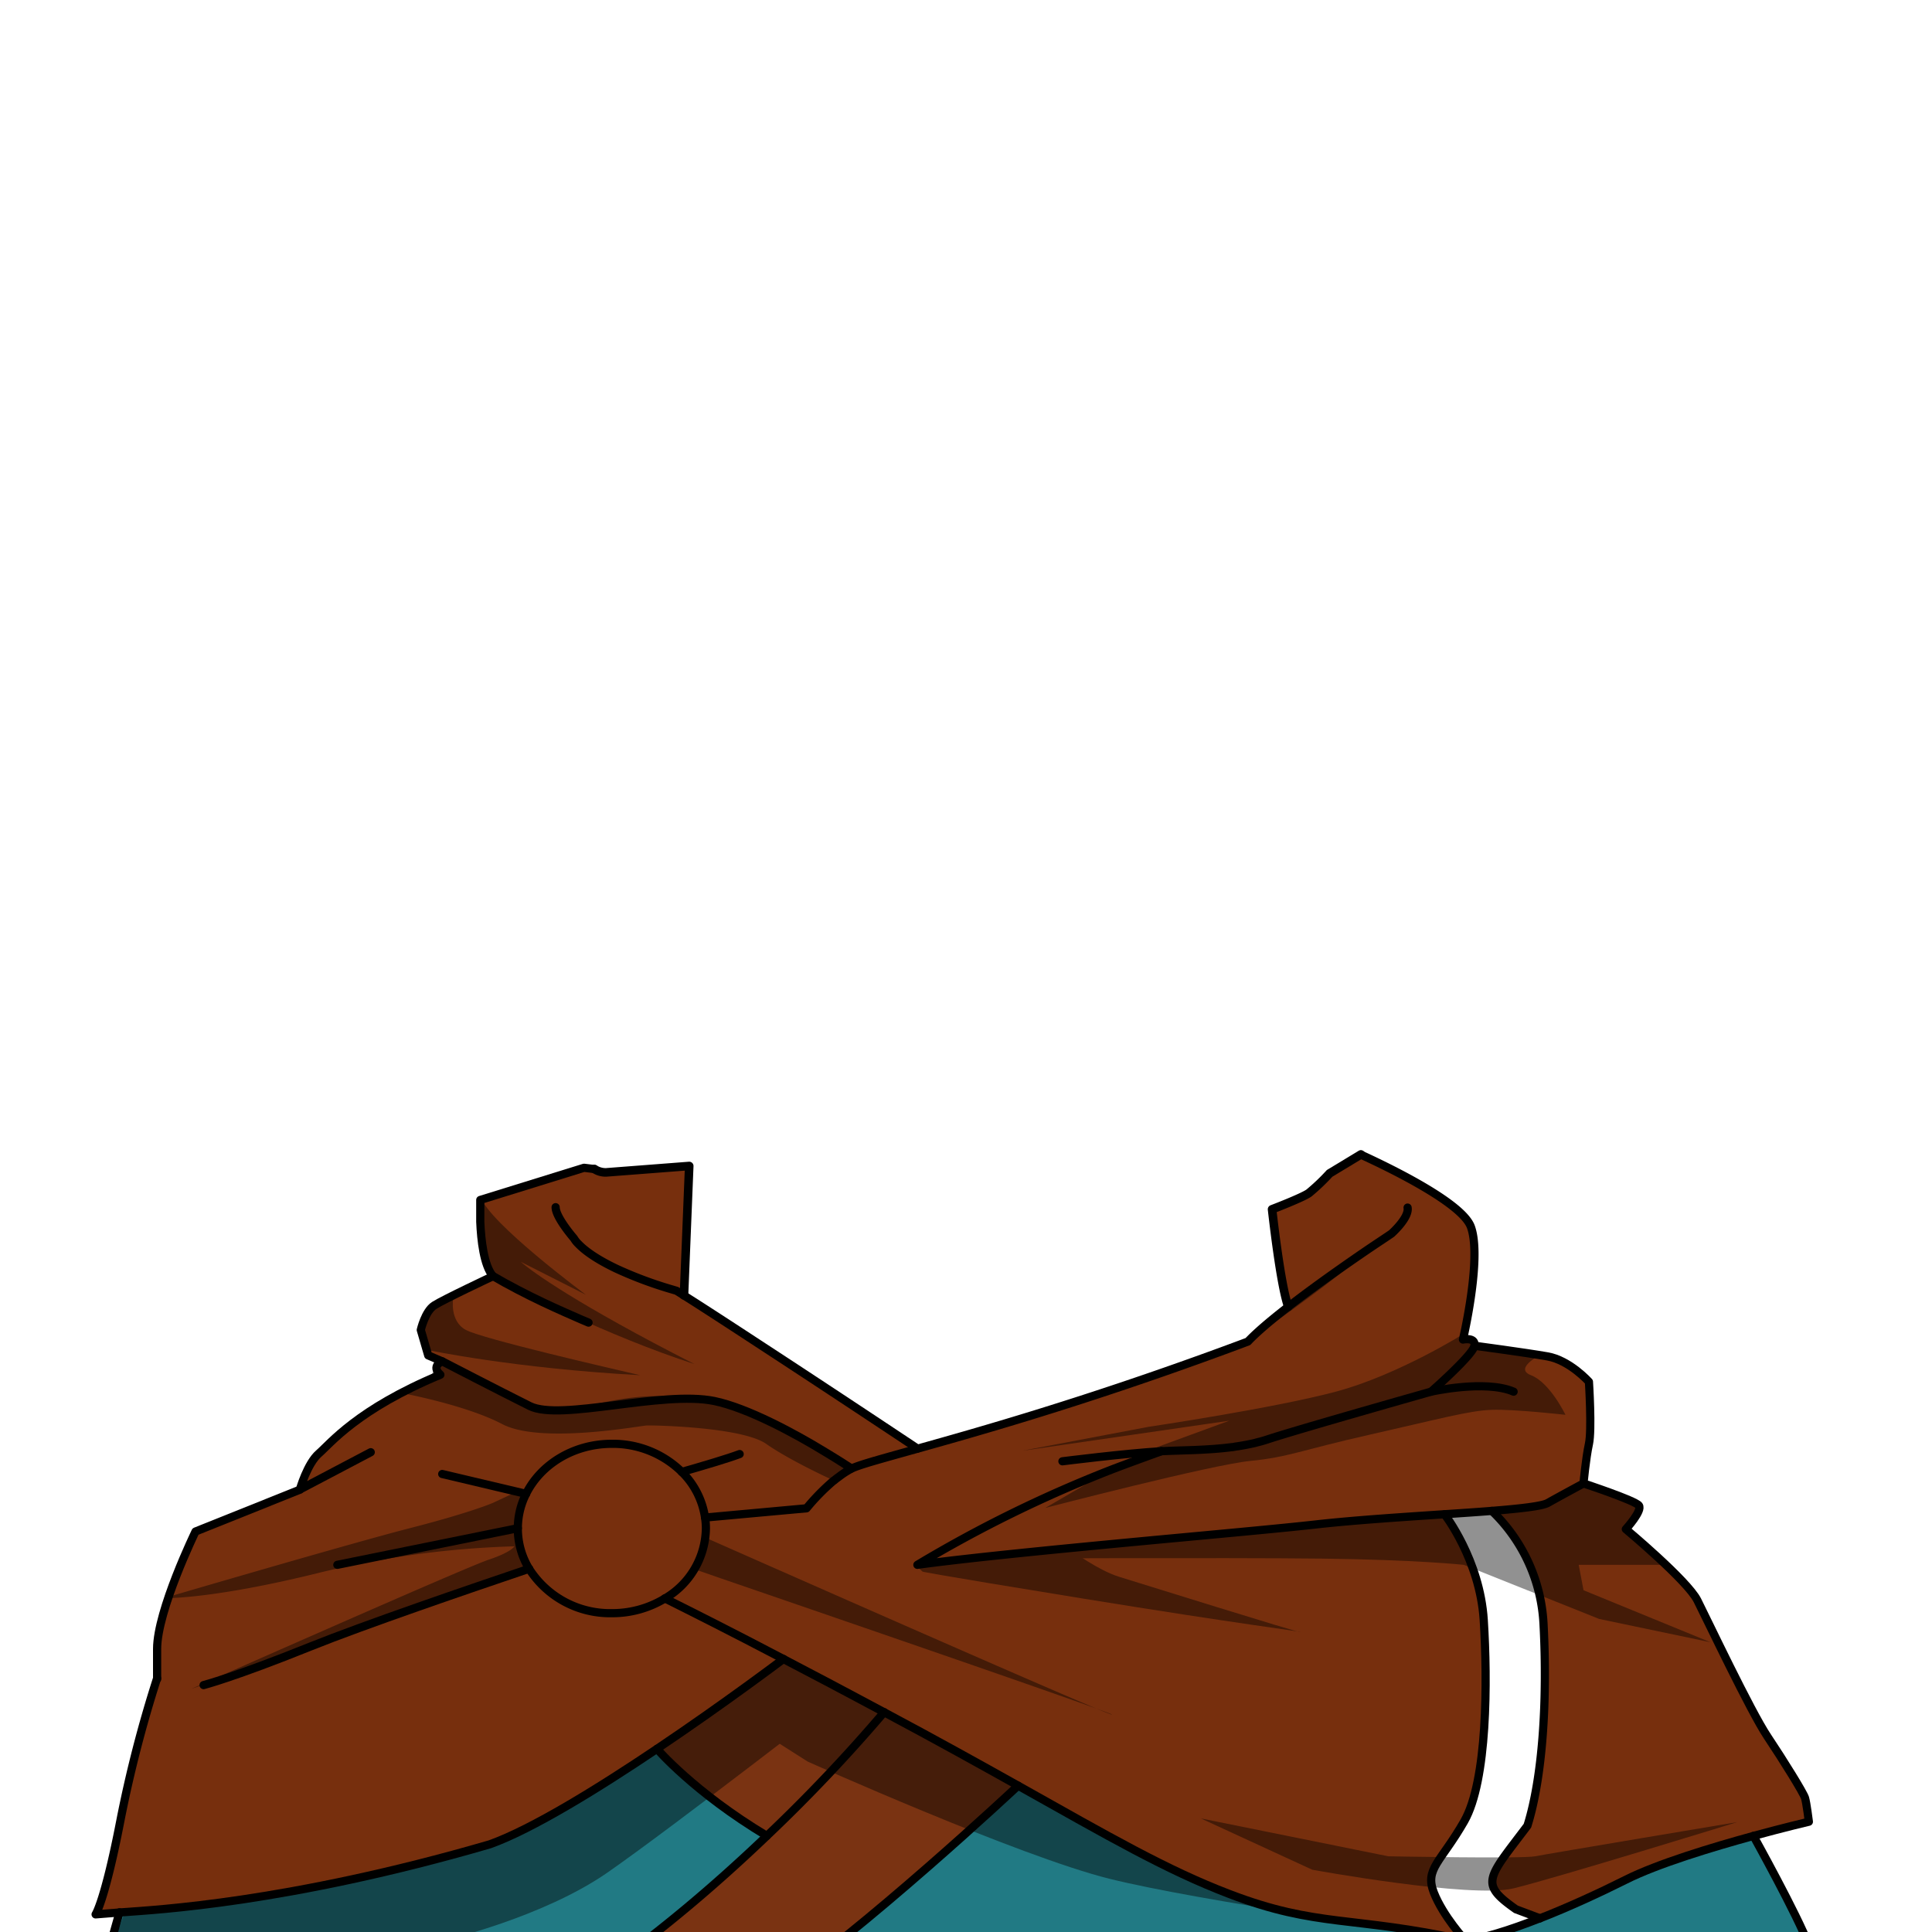 <svg xmlns="http://www.w3.org/2000/svg" viewBox="0 0 432 432">
  <defs>
    <style>.BUNTAI_PUMA_OUTFIT_PUMA_OUTFIT_8_cls-1{isolation:isolate;}.BUNTAI_PUMA_OUTFIT_PUMA_OUTFIT_8_cls-2{fill:#772f0d;}.BUNTAI_PUMA_OUTFIT_PUMA_OUTFIT_8_cls-3{fill:#217a84;}.BUNTAI_PUMA_OUTFIT_PUMA_OUTFIT_8_cls-4{fill:#7a3312;}.BUNTAI_PUMA_OUTFIT_PUMA_OUTFIT_8_cls-5,.BUNTAI_PUMA_OUTFIT_PUMA_OUTFIT_8_cls-7{fill:none;stroke:#000;stroke-linecap:round;stroke-linejoin:round;}.BUNTAI_PUMA_OUTFIT_PUMA_OUTFIT_8_cls-5{stroke-width:1.83px;}.BUNTAI_PUMA_OUTFIT_PUMA_OUTFIT_8_cls-6{opacity:0.43;mix-blend-mode:multiply;}.BUNTAI_PUMA_OUTFIT_PUMA_OUTFIT_8_cls-7{stroke-width:1.92px;}</style>
  </defs>
  <g class="BUNTAI_PUMA_OUTFIT_PUMA_OUTFIT_8_cls-1">
    <g id="outfit">
      <path class="BUNTAI_PUMA_OUTFIT_PUMA_OUTFIT_8_cls-2" d="M320.33,422.42a4.61,4.61,0,0,1-.13-.46c-.05-.21-.1-.42-.13-.62s-.06-.4-.07-.6a5.51,5.51,0,0,1,.14-1.63,6.31,6.31,0,0,1,.34-1.07l.21-.45a18.92,18.92,0,0,1,1.4-2.34c1-1.52,2.38-3.33,3.93-5.8.11-.17.21-.34.32-.53s.25-.4.37-.6.43-.72.65-1.1c5.25-9.09,5.25-31.44,4.38-45,0-.79-.12-1.57-.22-2.34,0-.19,0-.39-.08-.57-.14-1.12-.35-2.21-.58-3.26s-.45-1.91-.72-2.81c0-.06,0-.12-.05-.17l-.36-1.15c-.14-.44-.28-.87-.44-1.29s-.32-.9-.5-1.34-.27-.7-.42-1l-.36-.86c-.32-.73-.65-1.43-1-2.08s-.52-1-.77-1.51l-.63-1.12-.24-.41a38.75,38.75,0,0,0-2.18-3.4l-.08-.1-.07-.09-.1-.15c-9.24.62-19.67,1.29-28.17,2.21-.3,0-.6.06-.92.11l-.95.1-1.31.13-.59.06-.84.08-.39,0c-.55.07-1.11.12-1.7.18l-1.09.11-1.27.12-.29,0-.36,0-.35,0-.91.08-1.24.12h-.23l-.16,0h-.11l-.88.08-1.34.14h-.08l-.56.05-.27,0-.18,0-3.12.3-1,.1-.42,0-1.47.14-1.5.15c-1.5.13-3,.27-4.59.43l-2.66.24-.48.05h-.2l-.6.06-4,.38-1.36.13-.25,0-1.19.1-1.58.15-.48.05-.35,0-.57.06-.36,0-.35,0-.72.06-.52,0h-.21l-.53.05h-.11l-1.19.11-.76.08-.85.08-1.66.16c-2.18.21-4.35.41-6.49.63l-2.27.22-1.32.13-1.19.12-1.58.15-2.64.27-1.44.15-.48,0-1.57.17-1.38.14-1.56.16-4.57.49-1,.12-.85.09h-.08l-.15,0-.33,0h-.27l-.23,0-1.07.12-1.07.13-1.13.13-2.52.3-1,.12-1,.12-3.36.44a288.88,288.88,0,0,1,43.25-21.22c3.74-1.45,10.85-4,11.29-4.17h0l2.18-.09,2.68-.09h.06l2.38-.08,1.56-.07.44,0,1.65-.1.92-.06c.9-.08,1.81-.16,2.71-.26l1.19-.14c.27,0,.52-.08.78-.12l1.21-.19.21,0c.44-.07.87-.16,1.29-.24l.92-.19c.36-.07.71-.16,1.05-.25s.8-.2,1.18-.31.89-.26,1.31-.4C290,319.67,320,311.18,320,311.18l.05,0a.37.37,0,0,1,.11-.1l.44-.39.13-.12.93-.84.16-.15c.59-.54,1.29-1.19,2-1.89l.82-.79.15-.14.82-.8.65-.66c.77-.78,1.5-1.56,2.07-2.25l.23-.28a7.26,7.26,0,0,0,.89-1.25,2.82,2.82,0,0,0,.22-.55.08.08,0,0,0,0,0c.17-1.16-.68-1.46-1.45-1.49a4.43,4.43,0,0,0-1.12.08s.11-.48.29-1.32c.93-4.32,3.63-18.17,1.46-23.94-1.95-5.14-17-12.62-24.58-16.09l.09.31h0a58.26,58.26,0,0,0-8.84,5.77c-3.22,2.79-6.33,5.08-8.61,5.68s-2.22,1.2-2.22,1.2l1.83,14.43,2.13,6.18,0,0a89.37,89.37,0,0,0-9.58,8.22s0,0,0,0h0c-1.9.72-3.77,1.41-5.62,2.09-31,11.38-54.28,18-68.3,21.88,0,0-15.71-10.47-31.23-20.63l-5.46-3.57c-6.11-4-11.89-7.75-16.32-10.55l.8.49c0-3.52,1.17-28.93,1.17-28.93l-18.59,1.43h0a6.22,6.22,0,0,1-2.61-.75l-2.32-.28-22.93,7.11-.27.08s0,.19,0,.52v2.54c0,.56,0,1.16,0,1.82v0c.17,4.13.8,9.75,2.81,12.13l-.11,0-.69.32c-.17.1-.37.19-.58.29l-2.29,1.09-.81.38c-1.91.93-4.11,2-5.84,2.88-.51.26-1,.49-1.37.72h0c-.16.08-.32.16-.45.24l-.39.22-.28.16-.33.2a1.86,1.86,0,0,0-.28.21l-.06.05a2.42,2.42,0,0,0-.33.31.76.76,0,0,0-.09.09,3.25,3.25,0,0,0-.23.29,8.24,8.24,0,0,0-1.17,2.06,8.41,8.41,0,0,0-.36.93c-.09.26-.17.5-.22.7a3.29,3.29,0,0,0-.09.32.93.93,0,0,1,0,.13l0,.12a.29.29,0,0,0,0,.09.4.4,0,0,1,0,.13.18.18,0,0,0,0,.05l1.67,5.69,3.11,1.32h0s-.08.05-.14.08a2.9,2.9,0,0,0-.34.21,2.64,2.64,0,0,0-.41.36,1.09,1.09,0,0,0-.13.17,2,2,0,0,0-.11.2.58.58,0,0,0,0,.14,1.24,1.24,0,0,0,0,.86,1.77,1.77,0,0,0,.36.58,4,4,0,0,0,.41.43c-.87.36-1.72.73-2.54,1.09-1.25.55-2.44,1.09-3.57,1.65h0c-.91.43-1.77.86-2.6,1.3s-1.53.8-2.24,1.2c-.31.17-.61.33-.9.51-.8.45-1.56.9-2.28,1.34l-.82.52c-.46.3-.91.58-1.35.88l-1.52,1-.71.51c-1,.75-2,1.48-2.8,2.17l-.8.66-.49.43c-.23.21-.47.41-.69.62l-.22.19-.42.39a4.59,4.59,0,0,0-.39.37c-.4.37-.74.7-1.06,1s-.4.41-.59.58-.25.25-.37.36-.38.38-.56.54l-.26.24c-2.58,2.28-4.24,8.06-4.24,8.06l-23.34,9.34-.26.53-.07.16c-.1.22-.23.49-.37.81l-.22.47c-.91,2-2.38,5.31-3.78,9-.2.54-.4,1.08-.61,1.63s-.49,1.36-.72,2.06c0,.09-.07.19-.1.29-.11.33-.21.66-.33,1-.21.65-.41,1.31-.6,2l-.27,1c-.07.26-.14.51-.2.76s-.18.7-.26,1.05c-.17.68-.31,1.36-.43,2,0,.33-.11.65-.15,1-.09.61-.15,1.18-.18,1.73,0,.15,0,.29,0,.43a3.93,3.93,0,0,0,0,.48v6.57a283,283,0,0,0-8.26,32.07c-3.44,17.67-5.49,20.71-5.49,20.71l5.32-.42h0l1.19-.08h.32l.93-.07.31,0,.34,0,.36,0c1.92-.14,4.58-.34,7.93-.67l1.6-.16,1.24-.12,2.63-.3c2.45-.29,5.17-.64,8.11-1.06l2.55-.36,1.91-.3,1.79-.29c.69-.1,1.39-.21,2.11-.34l2.54-.43c1.62-.28,3.3-.58,5-.91l.34-.06,1.8-.34.8-.15,1.84-.37c2.57-.51,5.25-1.07,8-1.68l3.57-.79c2.42-.57,4.9-1.15,7.44-1.79l1.93-.48c1.81-.45,3.66-.93,5.53-1.43.46-.11.92-.24,1.38-.37l1.82-.49c2.19-.59,4.43-1.23,6.71-1.88h0l.74-.22c.4-.14.82-.3,1.24-.47l1-.4c1.85-.77,3.87-1.71,6-2.79.5-.26,1-.51,1.53-.79l1.57-.83c3.18-1.71,6.56-3.66,10-5.76l1.62-1c1.33-.81,2.69-1.65,4-2.51.45-.3.91-.59,1.37-.88l2.27-1.47c2.26-1.46,4.5-3,6.7-4.43l1.55-1.05L150,389c3.63-2.48,7.09-4.89,10.23-7.11,1.2-.85,2.35-1.67,3.44-2.46s2.13-1.52,3.1-2.23l1.6-1.16,1.1-.81c1.38-1,2.55-1.85,3.45-2.53l1.82-1.35.32-.25.14-.1q6.44,3.35,14,7.36l.15.07,3.78,2,0,0,.07,0c1.47.77,3,1.57,4.49,2.39,4.39,2.36,8.5,4.59,12.39,6.71L212,390.6c4.74,2.6,9.12,5,13.2,7.31.83.47,1.65.93,2.46,1.37l.29.16,3.11,1.75q2.16,1.2,4.19,2.36l.27.15h0l.05,0,.06,0,.13.08c.12.08.28.16.48.27l.28.15.16.09.2.11,5.51,3.08,2.08,1.15,2.94,1.62.72.39q2.1,1.16,4.11,2.22l2.69,1.42c2.4,1.25,4.72,2.42,7,3.53.84.41,1.68.8,2.51,1.19q2.63,1.21,5.2,2.32t5.2,2.11c1.21.46,2.38.89,3.51,1.28l.4.14c.4.14.8.28,1.19.4l1.86.59,1.53.45c.53.16,1,.3,1.55.43s1,.27,1.51.39.84.22,1.27.31h0l1.38.31.95.2.4.08h0c.5.11,1,.2,1.46.28l.95.16.41.08.08,0,.22,0c1.25.2,2.49.38,3.74.55l1.85.24,1.13.15,3.43.4h.09l.45.05.19,0,.57.07,1.55.18,1.93.25,1.23.15c2.51.34,5.21.73,8.18,1.24.65.1,1.32.23,2,.35H320l1,.17c2.09.39,4.31.84,6.67,1.37h0s-5-5.41-7.05-10.72C320.48,422.88,320.39,422.65,320.33,422.42Zm-191-144.27.21-.51c.88,2,4.36,4.09,8.26,5.9l-.06.08C132.94,281.34,130.49,279.38,129.31,278.15Zm20.57,10,.81.26-.66-.2Z" />
      <path class="BUNTAI_PUMA_OUTFIT_PUMA_OUTFIT_8_cls-3" d="M408.22,443.43v3.07H21.38l5.31-18.86h0l1.19-.08c6.54-.5,36.44-2,81.63-15.16,20.46-7.31,65.66-41.45,65.66-41.45q9.93,5.19,22.51,11.9c39.87,21.34,57.39,33.08,77.16,40.65s27.5,4.81,52.77,10.37c3.74-.34,9.88-2.25,16.67-4.92h0c6.3-2.46,13.14-5.56,19.14-8.6,7.08-3.58,19.34-7.29,28.62-9.83,0,0,9.89,17.8,12.37,24.43S408.22,443.43,408.22,443.43Z" />
      <path class="BUNTAI_PUMA_OUTFIT_PUMA_OUTFIT_8_cls-2" d="M403.58,402c-.34-1.13-4.64-8.08-8.42-13.76s-13.39-26-15.65-30.43-16-15.92-16-15.92,3.78-4.15,2.92-5.3-12.38-4.92-12.38-4.92.52-5.68,1.21-8.83,0-13.9,0-13.9-4.3-4.79-9.28-5.68-16.3-2.38-16.3-2.38h0c-.31,2-9.7,10.27-9.7,10.27s-30.05,8.49-36.57,10.66-14.25,2.36-21.54,2.56l-2.17.09h0c-.44.16-7.55,2.72-11.29,4.17a287.8,287.8,0,0,0-43.25,21.23c20.66-2.85,70.58-7,89.65-9.09,8.5-.93,18.92-1.6,28.17-2.22,3.82-.25,7.42-.49,10.62-.75a37.7,37.7,0,0,1,11.56,25.56c.86,16.55-.17,33.85-3.61,44.83-8.94,11.87-10.83,12.89-2.57,18.69l5.33,2h0c6.3-2.46,13.14-5.56,19.14-8.6,7.08-3.58,19.34-7.29,28.62-9.83,7-1.92,12.37-3.17,12.37-3.17S403.93,403.18,403.58,402Z" />
      <path class="BUNTAI_PUMA_OUTFIT_PUMA_OUTFIT_8_cls-4" d="M171.47,410.51a359.65,359.65,0,0,0,26.23-27.67c11.7,6.26,21.48,11.7,30,16.44,0,0-34.91,32.76-56.66,47.22h-44.4C143.62,435.6,159.25,422.2,171.47,410.51Z" />
      <path class="BUNTAI_PUMA_OUTFIT_PUMA_OUTFIT_8_cls-4" d="M197.7,382.84a359.65,359.65,0,0,1-26.23,27.67c-16.29-9.77-24.57-19.46-24.57-19.46,15.25-10.25,28.29-20.11,28.29-20.11Q185.12,376.13,197.7,382.84Z" />
      <path class="BUNTAI_PUMA_OUTFIT_PUMA_OUTFIT_8_cls-5" d="M157.65,339.33l22.69-2.07a48.39,48.39,0,0,1,6.1-6.21l.05,0c.32-.28.64-.53,1-.78a19.52,19.52,0,0,1,2.92-1.89h0a7.4,7.4,0,0,1,.71-.31h0c2.18-.86,6.92-2.14,14-4.13,14-3.91,37.3-10.5,68.3-21.88,1.85-.68,3.72-1.37,5.62-2.09h0s0,0,0,0c5.38-5.7,19.52-15.62,27.13-20.8l0,0,0,0,1.83-1.23c2-1.32,3.15-2.11,3.15-2.11s4-3.54,3.59-5.81" />
      <path class="BUNTAI_PUMA_OUTFIT_PUMA_OUTFIT_8_cls-5" d="M205.15,323.91s-15.71-10.47-31.23-20.63l-5.46-3.57c-6.26-4.1-12.17-7.94-16.64-10.75l0,0h0l-.55-.34-1.18-.35a88.46,88.46,0,0,1-12.31-4.61c-4.78-2.28-7.23-4.24-8.41-5.47a6.14,6.14,0,0,1-1.05-1.31s-4.08-4.68-4.08-6.95" />
      <path class="BUNTAI_PUMA_OUTFIT_PUMA_OUTFIT_8_cls-5" d="M259.69,324.5c-8,.46-22.13,2.25-22.13,2.25" />
      <path class="BUNTAI_PUMA_OUTFIT_PUMA_OUTFIT_8_cls-5" d="M259.71,324.49l2.18-.09,2.68-.09h.06l2.38-.08c2.44-.1,4.88-.24,7.28-.51l1.19-.14c.27,0,.52-.08.78-.12.92-.13,1.83-.28,2.71-.46l.92-.19c.36-.07.71-.15,1.05-.25s.8-.2,1.18-.31.89-.26,1.31-.4C290,319.67,320,311.18,320,311.18s3.49-3.06,6.28-5.91c1.77-1.8,3.26-3.52,3.41-4.33a.08.08,0,0,0,0,0c.17-1.16-.68-1.46-1.45-1.49a4.43,4.43,0,0,0-1.12.08s.11-.48.29-1.32c.93-4.32,3.63-18.17,1.46-23.94-1.95-5.14-17-12.62-24.58-16.09" />
      <path class="BUNTAI_PUMA_OUTFIT_PUMA_OUTFIT_8_cls-5" d="M132.91,261.4l-2.32-.28-22.93,7.11-.27.08s0,.19,0,.52c0,.5,0,1.34,0,2.4v.14c0,.56,0,1.16,0,1.82v0c.17,4.13.8,9.75,2.81,12.13,3.4,2,7.51,4.12,11.22,5.88,3.5,1.66,6.62,3,8.46,3.81l.47.2,1.25.53" />
      <path class="BUNTAI_PUMA_OUTFIT_PUMA_OUTFIT_8_cls-5" d="M110.23,285.36s-11.09,5.21-13.14,6.54-3,5.48-3,5.48l1.66,5.69,3.1,1.32s-2.58,1.05-.38,3C79.93,315.09,73.88,322.77,71.3,325s-4.25,8.06-4.25,8.06l15.85-8.34" />
      <path class="BUNTAI_PUMA_OUTFIT_PUMA_OUTFIT_8_cls-5" d="M165.39,325.13c-2.81,1.05-8.07,2.6-12.95,4" />
      <path class="BUNTAI_PUMA_OUTFIT_PUMA_OUTFIT_8_cls-5" d="M190.39,328.36h0c-.21-.13-2.68-1.78-6.3-3.94-6.57-4-17-9.62-24.37-11.15-11.67-2.39-34.39,4.55-41.25,1.13s-19.58-10-19.58-10" />
      <path class="BUNTAI_PUMA_OUTFIT_PUMA_OUTFIT_8_cls-5" d="M344.3,428.94c-6.79,2.67-12.93,4.58-16.67,4.92-25.27-5.56-33-2.79-52.77-10.37-14-5.34-26.81-12.77-47.21-24.21-8.47-4.74-18.25-10.18-30-16.44q-12.57-6.73-22.51-11.9c-11.43-6-20.27-10.44-26.48-13.54" />
      <path class="BUNTAI_PUMA_OUTFIT_PUMA_OUTFIT_8_cls-5" d="M329.71,300.91s11.31,1.51,16.3,2.38,9.28,5.68,9.28,5.68.69,10.74,0,13.9-1.21,8.83-1.21,8.83,11.51,3.79,12.38,4.93-2.92,5.29-2.92,5.29,13.76,11.49,16,15.92,11.87,24.76,15.65,30.43,8.08,12.63,8.42,13.76.86,5.31.86,5.31-5.33,1.25-12.37,3.17c-9.28,2.54-21.54,6.25-28.62,9.83-6,3-12.84,6.14-19.14,8.6" />
      <path class="BUNTAI_PUMA_OUTFIT_PUMA_OUTFIT_8_cls-5" d="M35.13,375.27v-6.56c0-8.58,8.59-26.26,8.59-26.26l23.33-9.35" />
      <path class="BUNTAI_PUMA_OUTFIT_PUMA_OUTFIT_8_cls-5" d="M26.71,427.63l1.19-.08c6.54-.5,36.44-2,81.63-15.16,9.47-3.38,24.24-12.51,37.37-21.34,15.25-10.25,28.29-20.11,28.29-20.11" />
      <path class="BUNTAI_PUMA_OUTFIT_PUMA_OUTFIT_8_cls-5" d="M35.13,375.48v-.21a281.1,281.1,0,0,0-8.26,32.08c-3.44,17.67-5.49,20.71-5.49,20.71l5.31-.42" />
      <path class="BUNTAI_PUMA_OUTFIT_PUMA_OUTFIT_8_cls-5" d="M354.08,331.7s-4.63,2.48-8,4.37c-1.25.7-6,1.25-12.51,1.77-3.2.26-6.8.5-10.62.75-9.25.62-19.67,1.29-28.17,2.22-8.86,1-24.35,2.38-40.48,3.9-18.62,1.76-38.1,3.67-49.17,5.19a287.8,287.8,0,0,1,43.25-21.23c3.74-1.45,10.85-4,11.29-4.17h0" />
      <path class="BUNTAI_PUMA_OUTFIT_PUMA_OUTFIT_8_cls-5" d="M333.59,337.84a37.7,37.7,0,0,1,11.56,25.56c.86,16.55-.17,33.85-3.61,44.83-8.94,11.87-10.83,12.89-2.57,18.69l5.33,2h0" />
      <path class="BUNTAI_PUMA_OUTFIT_PUMA_OUTFIT_8_cls-5" d="M26.71,427.63h0L21.38,446.5H408.22v-3.07s-1.3-1.86-3.78-8.49-12.37-24.43-12.37-24.43" />
      <path class="BUNTAI_PUMA_OUTFIT_PUMA_OUTFIT_8_cls-5" d="M45.52,376.79s6.71-1.7,24-8.66c11.94-4.8,35.43-12.84,48.81-17.36" />
      <line class="BUNTAI_PUMA_OUTFIT_PUMA_OUTFIT_8_cls-5" x1="115.79" y1="341.71" x2="75.43" y2="349.9" />
      <line class="BUNTAI_PUMA_OUTFIT_PUMA_OUTFIT_8_cls-5" x1="117.64" y1="334.03" x2="98.88" y2="329.59" />
      <path class="BUNTAI_PUMA_OUTFIT_PUMA_OUTFIT_8_cls-5" d="M320,311.18s12.09-2.73,18.45,0" />
      <path class="BUNTAI_PUMA_OUTFIT_PUMA_OUTFIT_8_cls-5" d="M323,338.59s7.92,10.17,8.77,23.68.86,35.86-4.38,45-8.85,10.61-6.78,15.91,7.05,10.72,7.05,10.72" />
      <path class="BUNTAI_PUMA_OUTFIT_PUMA_OUTFIT_8_cls-5" d="M157.65,339.33a15.41,15.41,0,0,1,.19,2.46,18.46,18.46,0,0,1-9.13,15.61,22.63,22.63,0,0,1-11.9,3.31,21.46,21.46,0,0,1-18.51-9.94,17.3,17.3,0,0,1-2.51-9v-.08a17.19,17.19,0,0,1,1.85-7.68c3.28-6.59,10.63-11.17,19.17-11.17a22,22,0,0,1,15.63,6.27A18,18,0,0,1,157.65,339.33Z" />
      <path class="BUNTAI_PUMA_OUTFIT_PUMA_OUTFIT_8_cls-5" d="M197.7,382.84a359.65,359.65,0,0,1-26.23,27.67c-12.22,11.69-27.85,25.09-44.88,36" />
      <path class="BUNTAI_PUMA_OUTFIT_PUMA_OUTFIT_8_cls-5" d="M227.65,399.28S192.74,432,171,446.5c-1,.67-2,1.31-3,1.9" />
      <path class="BUNTAI_PUMA_OUTFIT_PUMA_OUTFIT_8_cls-5" d="M146.9,391.05s8.28,9.69,24.57,19.46h0" />
      <g class="BUNTAI_PUMA_OUTFIT_PUMA_OUTFIT_8_cls-6">
        <path d="M151.21,288.58l.55.34-1.73-.69Z" />
        <path d="M168.46,299.71l-.44.66L151.82,289C156.29,291.77,162.2,295.61,168.46,299.71Z" />
        <path d="M107.36,272.6s1,11.69,4.53,13.67S136.1,298.83,155.26,305c-26.1-13.28-36.25-20.62-38.82-22.86L131,289.51s-21.75-16.1-23.6-22Z" />
        <path d="M327.43,298.16s-14.77,9.28-28.66,13-42,7.89-42,7.89l-28.17,5.34,46.28-6.72-17,6.22-9.5,4.76-14.64,8.52s37.17-9.66,45.79-10.5,11.37-2.41,26.77-5.88,22.18-5.38,27.27-5.55,16.47,1.12,16.47,1.12-3.47-7.23-7.71-8.86,3.08-5.11,3.08-5.11l-16.2-1.5Z" />
        <path d="M306.25,279.1l-4.9,4.28c-4.81,4.2-21.21,15.81-22.23,16.52C284.5,294.2,298.64,284.28,306.25,279.1Z" />
        <path d="M216.51,348.51s58.16-.25,79.18,0,31.62,1.39,31.62,1.39L357.58,362l24.88,5.21-28.38-11.63L353,349.9h19.52l-8.1-7.27,2.08-6-12.38-4.92-8.65,5.49s-27.28,1.61-66.47,5.2S216.51,348.51,216.51,348.51Z" />
        <path d="M157.49,343.71S247,383.3,248.63,383.39s-87.46-30.47-87.46-30.47l-5.91-2.05A9.66,9.66,0,0,0,157.49,343.71Z" />
        <path d="M118.16,351.08,42.72,377.66s61.31-27.17,66.52-28.9,5.78-3,5.78-3a208,208,0,0,0-44,6c-23.89,5.9-34.4,5.6-34.4,5.6s41.65-12.23,55.15-15.69,18.44-5.62,18.44-5.62l4.41-2.06,2.83.32S114,344.17,118.16,351.08Z" />
        <path d="M88.64,311.26s15.06,2.66,23.68,7.18,30.83.36,32.32.3,21.29.33,26.69,4.12,15.11,8.19,15.11,8.19,6-2.92,4.68-3-24.29-14.94-39.59-15.8-19.15,3.75-30.34,2.08a42.66,42.66,0,0,1-19.09-8.26L97.69,305l-2.08,4.24Z" />
        <path d="M101.33,290.36s-.86,5,2.8,7,32.59,8.65,39,10.14c-28.35-1.55-47.47-5.63-47.47-5.63l-1.35-4,.67-3,4.28-4.54Z" />
        <path d="M174,370.94l15.31,7.44s-39,30.27-53.48,40.33-36.44,15.15-36.44,15.15-49.56,10.55-52.64,10.89-20.06,2.61-20.06,2.61-5.32-.9-5.15-1.51,6.34-18.3,6.34-18.3,66.17-5.74,89.57-18.83S174,370.94,174,370.94Z" />
        <path d="M193.14,380.4l42.38,23.3s40.81,22.7,58.06,24.94S320,432.32,320,432.32s-51.67-7.18-71.92-12.22-67.49-26.21-67.49-26.21l-12.57-8,8.76-5.45s6.38-2.83,7.31-2.74S193.14,380.4,193.14,380.4Z" />
        <path d="M206.29,351.42s-.26.15,35.73,6,49.11,7.37,48.72,7.52S254.88,354,250.25,352.58s-10.54-5.79-10.54-5.79L213,348.91l-7.86,1.47Z" />
        <path d="M293.44,418.08s35.48,6.48,45,4.16,50-14.81,50-14.81-42.25,7.06-45.16,7.64-32.86,0-32.86,0l-41.91-8.47Z" />
      </g>
      <path class="BUNTAI_PUMA_OUTFIT_PUMA_OUTFIT_8_cls-7" d="M132.91,261.4a4.58,4.58,0,0,0,2.61.75l18.59-1.43-1.17,28.93" />
      <path class="BUNTAI_PUMA_OUTFIT_PUMA_OUTFIT_8_cls-7" d="M304.3,258.14l-7,4.23a45.09,45.09,0,0,1-4.62,4.4c-1.57,1.09-8.24,3.63-8.24,3.63s1.84,16.86,3.62,21.77" />
    </g>
  </g>
</svg>